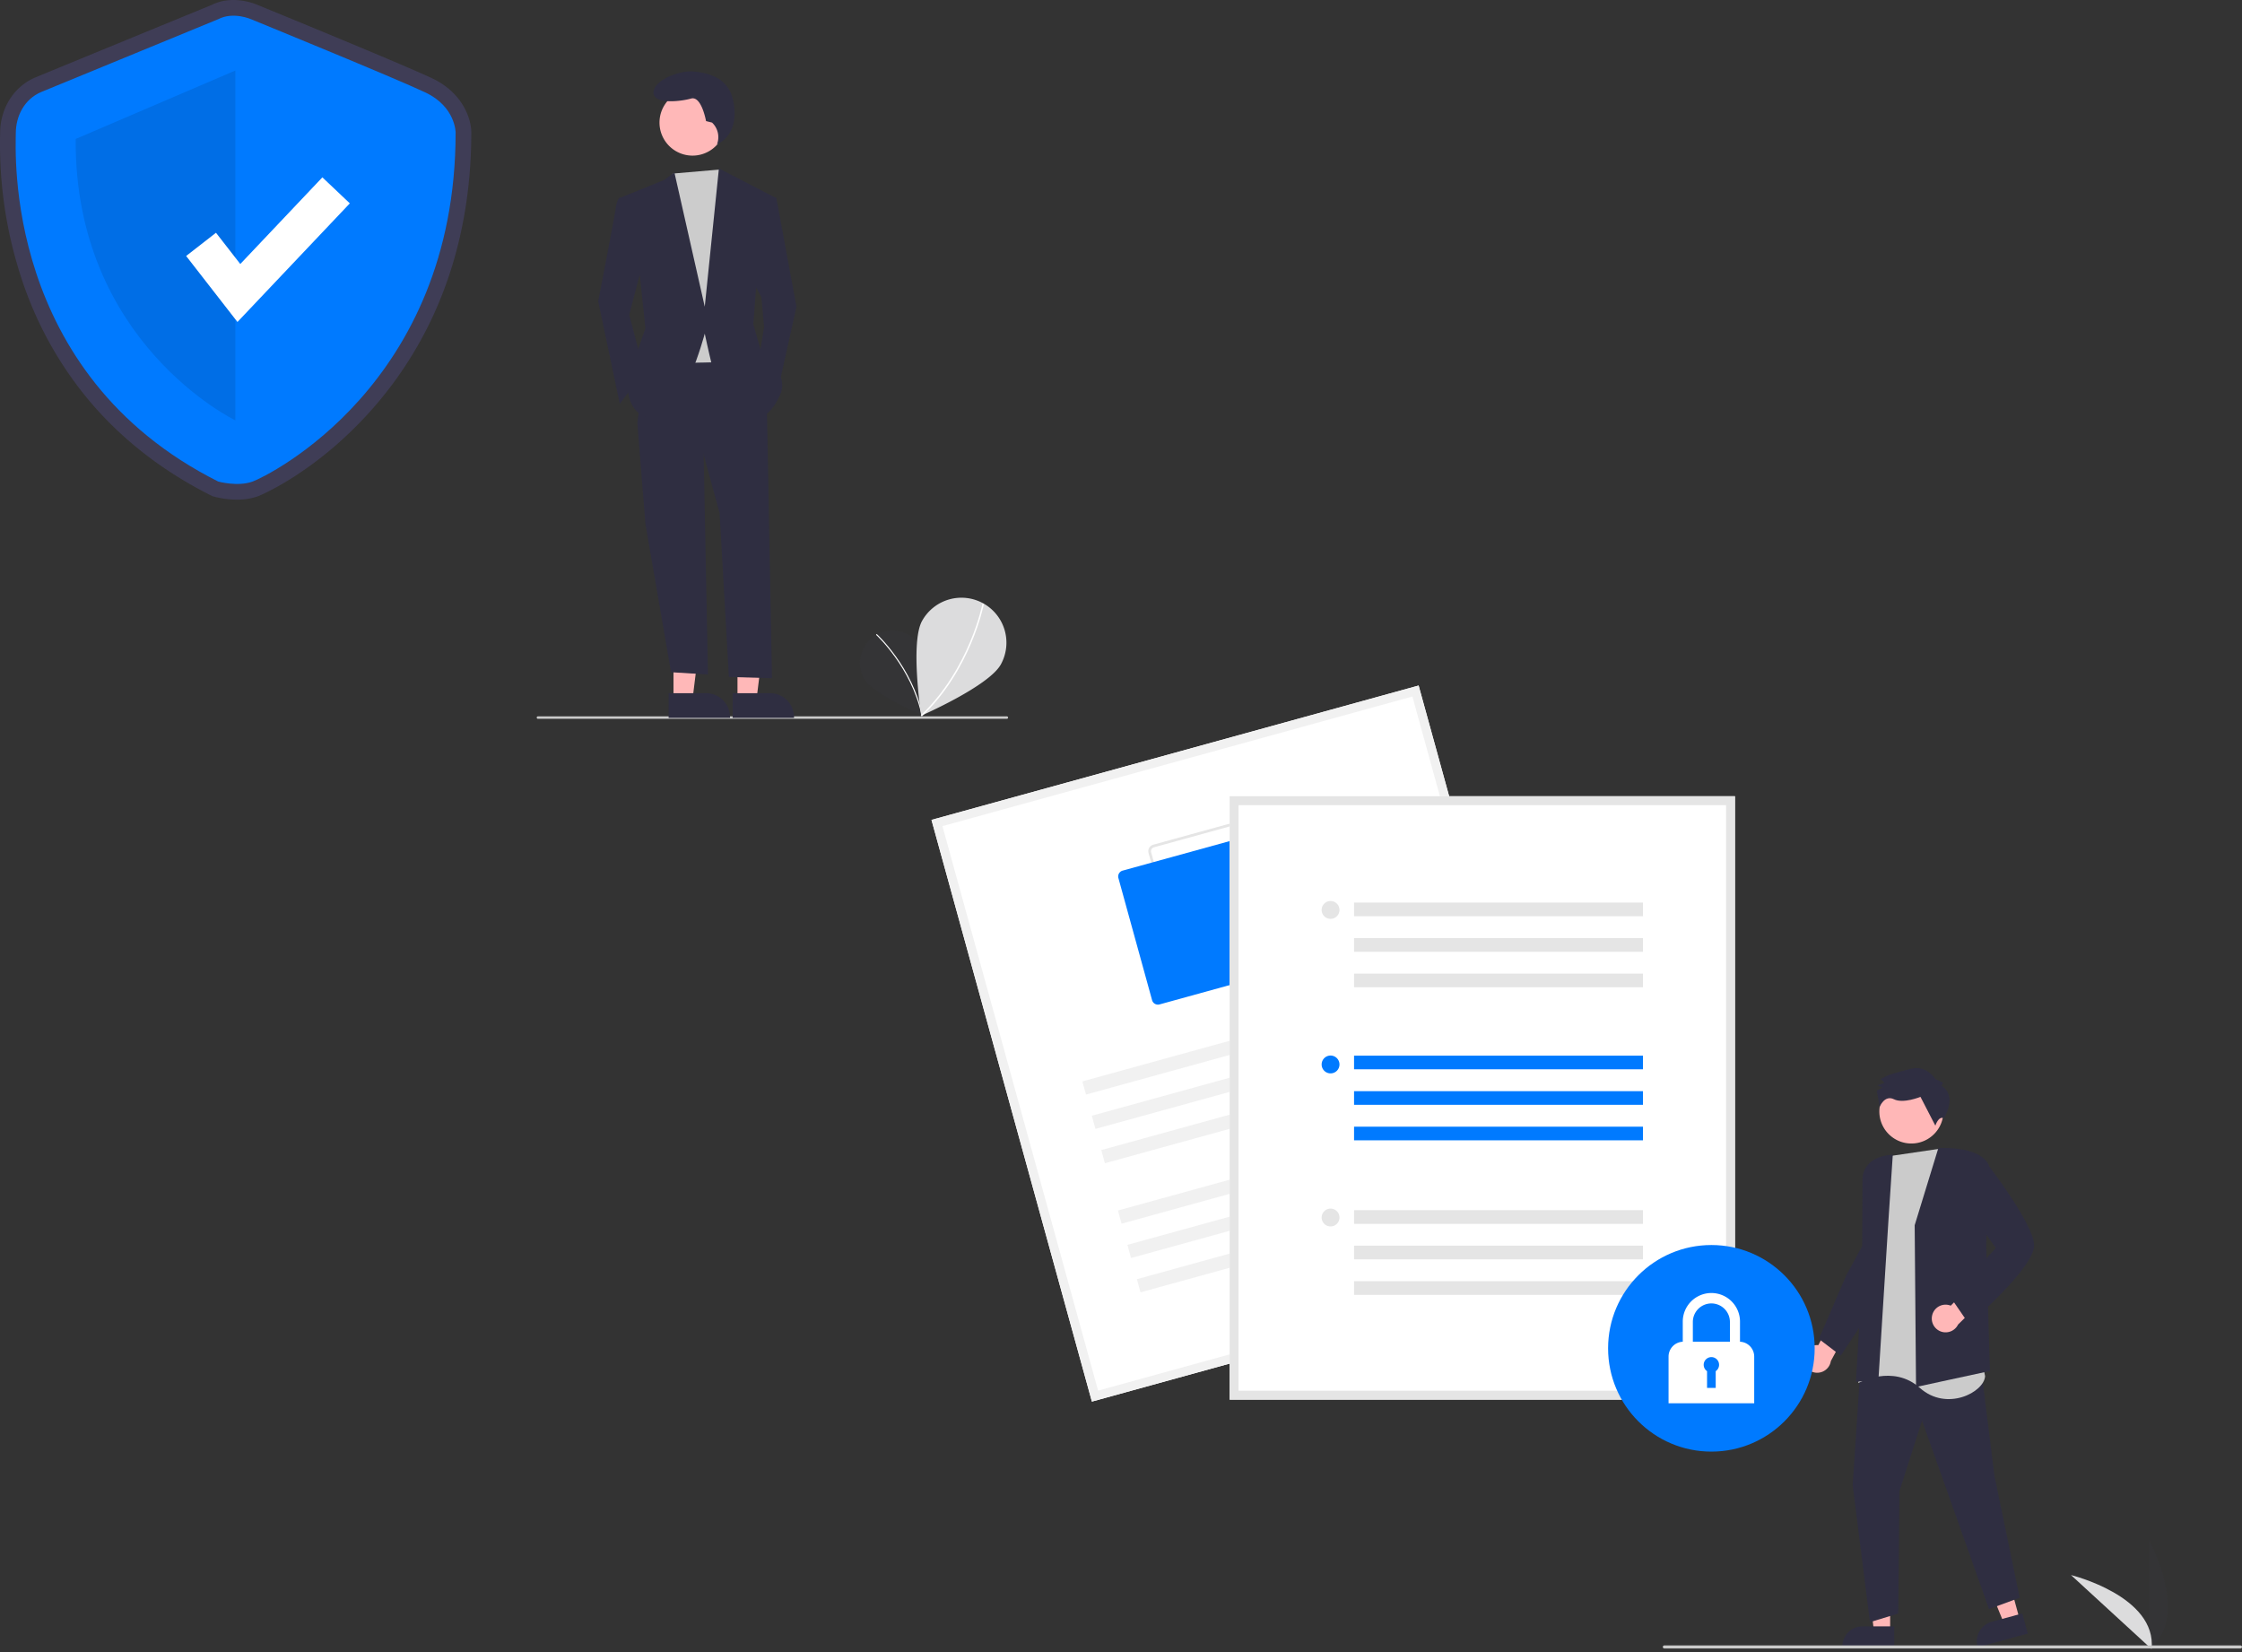 <svg width="570" height="420" fill="none" xmlns="http://www.w3.org/2000/svg"><rect width="100%" height="100%" fill="#333333" stroke="none"/><g clip-path="url(#a)"><path d="M546.344 419.232v-27.815s10.84 19.72 0 27.815z" fill="#3C3C43" fill-opacity=".18"/><path d="m547.014 419.227-20.491-18.81s21.858 5.351 20.491 18.81z" fill="#DCDCDD"/><path d="M458.495 345.759a3.505 3.505 0 0 1 1.008-2.783 3.488 3.488 0 0 1 2.78-1.013l3.694-7.087 4.854 1.194-5.357 9.935a3.516 3.516 0 0 1-6.979-.246zM480.544 414.799h-4.096L474.499 399h6.046l-.001 15.799z" fill="#FFB7B7"/><path d="M481.588 418.769h-13.207v-.167a5.14 5.14 0 0 1 5.141-5.141h8.067l-.001 5.308z" fill="#2F2E41"/><path d="m513.487 411.74-3.951 1.077-6.038-14.73 5.833-1.59 4.156 15.243z" fill="#FFB7B7"/><path d="m515.54 415.295-12.742 3.474-.044-.161a5.141 5.141 0 0 1 3.607-6.312l7.782-2.122 1.397 5.121zM473.066 346.552l-2.043 31.027 4.389 34.811 7.189-2.194.303-31.103 5.751-17.935 17.027 47.903 7.795-2.876-6.433-31.103-3.632-29.211-30.346.681z" fill="#2F2E41"/><path d="m492.93 292.067-12.106 1.786-4.362 4.313-1.354 15.498.841 13.728-3.506 24.208s8.817-4.895 15.649 1.232c6.833 6.127 16.394 1.083 16.591-2.993l-11.753-57.772z" fill="#CBCBCB"/><path d="M486.782 311.505v-.018l6.014-19.603.078-.006c.428-.027 10.511-.622 12.767 4.357l.011.024-.686 20.372.944 31.906-18.649 4.039-.135.03-.344-41.101zM480.117 310.15l1.104-16.619c-7.847.488-7.729 6.052-7.72 6.294l-.085 24.858-1.572 26.594 5.714-.428 2.559-40.699z" fill="#2F2E41"/><path d="m462.424 340.389 6.967-16.167 4.862-8.929 2.538 16.107-8.813 13.22-5.554-4.231z" fill="#2F2E41"/><path d="M491.214 334.44a3.503 3.503 0 0 1 3.245-2.763 3.486 3.486 0 0 1 1.494.254l5.62-5.682 4.286 2.573-8.049 7.912a3.52 3.52 0 0 1-4.317 1.783 3.518 3.518 0 0 1-2.279-4.077z" fill="#FFB7B7"/><path d="m495.94 329.856 11.459-12.57-7.585-10.824.781-5.291 4.47-5.523.087.113c.477.617 11.675 15.165 11.996 20.672.323 5.528-15.773 19.511-16.458 20.103l-.095.083-4.655-6.763z" fill="#2F2E41"/><path d="M485.944 290.706a8.145 8.145 0 1 0 0-16.29 8.145 8.145 0 0 0 0 16.29z" fill="#FFB7B7"/><path d="m493.604 276.051.395-.795-1.987-.987s-2.191-3.566-6.157-2.564c-3.966 1.002-5.75 1.602-5.75 1.602l-1.982.997.994.99-1.784.599 1.192.593-1.387.797.747 4.086s1.24-3.099 3.624-1.915c2.384 1.185 6.745-.612 6.745-.612l3.788 7.332s.782-2.57 2.175-1.885c0 0 3.56-5.669-.613-8.238z" fill="#2F2E41"/><path d="M401.45 322.16 277.6 356.317l-40.783-147.881 123.85-34.156 40.783 147.88z" fill="#fff"/><path d="M401.45 322.16 277.6 356.317l-40.783-147.881 123.85-34.156 40.783 147.88zm-122.268 31.369 119.481-32.951-39.578-143.51-119.481 32.951 39.578 143.51z" fill="#F1F1F1"/><path d="m333.714 240.528-31.045 8.562a1.713 1.713 0 0 1-2.107-1.196L292 216.849a1.718 1.718 0 0 1 1.196-2.107l31.046-8.562a1.72 1.72 0 0 1 2.107 1.196l8.561 31.046a1.71 1.71 0 0 1-1.196 2.106zm-40.336-25.125a1.032 1.032 0 0 0-.717 1.264l8.562 31.045a1.026 1.026 0 0 0 1.264.718l31.045-8.562a1.027 1.027 0 0 0 .718-1.264l-8.562-31.046a1.03 1.03 0 0 0-1.264-.717l-31.046 8.562z" fill="#E5E5E5"/><path d="m325.845 246.786-31.046 8.562a1.546 1.546 0 0 1-1.896-1.077l-8.562-31.045a1.546 1.546 0 0 1 1.077-1.896l31.045-8.562a1.545 1.545 0 0 1 1.896 1.076l8.562 31.046a1.542 1.542 0 0 1-1.076 1.896z" fill="#007AFF"/><path d="m361.809 251.024-86.635 23.893.923 3.348 86.635-23.893-.923-3.348zM364.216 259.753l-86.635 23.893.923 3.347 86.636-23.892-.924-3.348zM366.624 268.482l-86.636 23.893.924 3.348 86.635-23.893-.923-3.348zM370.861 283.844l-86.636 23.893.923 3.348 86.636-23.893-.923-3.348zM373.268 292.574l-86.635 23.893.923 3.348 86.635-23.893-.923-3.348zM375.675 301.302l-86.635 23.893.923 3.348 86.636-23.893-.924-3.348z" fill="#F1F1F1"/><path d="M441.095 355.823H312.622V202.422h128.473v153.401z" fill="#fff"/><path d="M441.095 355.823H312.622V202.422h128.473v153.401zm-126.207-2.267h123.941V204.688H314.888v148.868z" fill="#E5E5E5"/><path d="M417.705 268.367h-73.454v3.473h73.454v-3.473zM417.705 277.396h-73.454v3.473h73.454v-3.473zM417.705 286.426h-73.454v3.473h73.454v-3.473zM338.279 272.879a2.267 2.267 0 1 0 0-4.534 2.267 2.267 0 0 0 0 4.534z" fill="#007AFF"/><path d="M417.705 229.459h-73.454v3.473h73.454v-3.473zM417.705 238.488h-73.454v3.473h73.454v-3.473zM417.705 247.518h-73.454v3.472h73.454v-3.472zM338.279 233.593a2.267 2.267 0 1 0 0-4.534 2.267 2.267 0 0 0 0 4.534zM417.705 307.652h-73.454v3.473h73.454v-3.473zM417.705 316.682h-73.454v3.473h73.454v-3.473zM417.705 325.712h-73.454v3.473h73.454v-3.473zM338.279 311.787a2.267 2.267 0 1 0 0-4.534 2.267 2.267 0 0 0 0 4.534z" fill="#E5E5E5"/><path d="M435.097 369.032c14.503 0 26.26-11.757 26.26-26.259 0-14.503-11.757-26.259-26.26-26.259-14.502 0-26.259 11.756-26.259 26.259 0 14.502 11.757 26.259 26.259 26.259z" fill="#007AFF"/><path d="M442.373 341.098v-5.024a7.276 7.276 0 1 0-14.551 0v5.024a3.784 3.784 0 0 0-3.613 3.777v11.873h21.776v-11.873a3.782 3.782 0 0 0-3.612-3.777zm-7.276-9.738a4.717 4.717 0 0 1 4.714 4.714v5.015h-9.427v-5.015a4.717 4.717 0 0 1 4.713-4.714z" fill="#fff"/><path d="M437.055 346.961a1.956 1.956 0 1 0-3.059 1.618v4.254h2.202v-4.254a1.958 1.958 0 0 0 .857-1.618z" fill="#007AFF"/><path d="M569.616 419.076H423.119a.385.385 0 0 1 0-.769h146.497a.384.384 0 0 1 0 .769z" fill="#CBCBCB"/></g><g clip-path="url(#b)"><path d="M234.025 164.39c2.248 3.973.342 17.393.342 17.393s-12.482-5.284-14.729-9.256a8.265 8.265 0 0 1 14.387-8.137z" fill="#3C3C43" fill-opacity=".18"/><path d="m234.548 181.766-.265.056c-2.554-12.135-11.473-20.363-11.563-20.445l.183-.2c.09.082 9.073 8.366 11.645 20.589z" fill="#fff"/><path d="M254.45 168.914c-3.051 5.533-20.248 13.029-20.248 13.029s-2.835-18.544.214-24.075a11.44 11.44 0 0 1 15.54-4.494 11.437 11.437 0 0 1 4.494 15.54z" fill="#DCDCDD"/><path d="m234.354 182.144-.258-.272c12.444-11.818 15.665-28.301 15.696-28.466l.369.07c-.031.166-3.272 16.764-15.807 28.668z" fill="#fff"/><path d="M60.256 127.016a23.523 23.523 0 0 1-5.833-.755l-.375-.103-.349-.175c-12.592-6.313-23.215-14.653-31.574-24.786A93.828 93.828 0 0 1 6.182 72.888 108.958 108.958 0 0 1 .021 34.505c.005-.274.01-.486.01-.631 0-6.35 3.524-11.92 8.977-14.192 4.174-1.74 42.073-17.306 44.81-18.43 5.158-2.584 10.66-.427 11.54-.05 1.974.807 37.009 15.137 44.58 18.742 7.803 3.715 9.885 10.39 9.885 13.748 0 15.204-2.634 29.413-7.827 42.233a97.797 97.797 0 0 1-17.573 28.322c-14.346 16.144-28.696 21.867-28.835 21.918-1.714.59-3.519.878-5.332.851zm-3.375-8.359c1.244.279 4.108.697 5.975.016 2.372-.865 14.382-7.093 25.606-19.723 15.507-17.45 23.375-39.388 23.386-65.202-.027-.523-.399-4.253-5.338-6.605-7.424-3.535-43.84-18.425-44.207-18.575l-.1-.043c-.764-.32-3.192-.993-4.867-.116l-.335.156c-.406.167-40.635 16.69-44.926 18.478-3.001 1.25-4.07 4.348-4.07 6.83 0 .182-.005.446-.012.787-.343 17.663 3.745 61.126 48.888 83.997z" fill="#3F3D56"/><path d="M55.486 4.877S14.891 21.55 10.542 23.363c-4.35 1.812-6.525 6.161-6.525 10.51 0 4.35-3.262 61.105 51.47 88.546 0 0 4.967 1.374 8.735 0 3.77-1.374 51.613-24.572 51.613-88.726 0 0 0-6.525-7.611-10.15-7.612-3.624-44.413-18.666-44.413-18.666s-4.519-1.993-8.325 0z" fill="#007AFF"/><path opacity=".1" d="M59.836 17.926v88.944S18.878 87.155 19.24 35.324l40.595-17.398z" fill="#000"/><path d="M60.37 81.852 47.323 65.076l7.587-5.901 6.178 7.943 20.87-22.031 6.978 6.612L60.37 81.852z" fill="#fff"/><path d="M255.982 182.739H136.764a.314.314 0 0 1-.313-.313.314.314 0 0 1 .313-.313h119.218a.312.312 0 1 1 0 .626z" fill="#CACACA"/><path d="M171.226 177.807h4.839l2.303-18.666h-7.143l.001 18.666z" fill="#FFB8B8"/><path d="M169.991 176.227h9.531a6.074 6.074 0 0 1 6.074 6.073v.197l-15.604.001-.001-6.271z" fill="#2F2E41"/><path d="M187.497 177.807h4.839l2.303-18.666h-7.143l.001 18.666z" fill="#FFB8B8"/><path d="M186.263 176.227H195.794a6.074 6.074 0 0 1 6.073 6.073v.197l-15.604.001v-6.271zM178.832 112.257l1.161 59.218-9.391-.582-6.515-37.719-2.057-25.718 16.802 4.801z" fill="#2F2E41"/><path d="m194.948 102.313 1.316 70.101-10.952-.313-2.365-41.671-4.115-15.087-16.802-7.887 2.743-18.86 24.689-.342 5.486 14.059z" fill="#2F2E41"/><path d="M176.067 39.562a8.398 8.398 0 1 0 0-16.797 8.398 8.398 0 0 0 0 16.797z" fill="#FFB8B8"/><path d="m183.032 43.1 1.286 1.948 3.43 9.601-2.744 37.376-16.116.343-2.057-42.862 4.31-5.387 11.891-1.02z" fill="#CCC"/><path d="m160.315 50.534-2.743-.343s-.685.343-1.028 2.744c-.343 2.4-4.458 23.66-4.458 23.66l5.486 26.06 6.172-8.23-3.771-14.401 3.771-14.402-3.429-15.088zM195.291 50.192h2.058l5.143 27.775-4.8 21.603-4.801-7.887 1.371-8.573-.685-7.543-2.4-4.458 4.114-20.917zM181.029 31.164l-1.527-.382s-1.145-6.49-3.817-5.726c-2.672.763-9.543 1.527-9.543-1.527s6.489-5.726 10.306-5.344c3.818.382 8.693 1.648 9.925 7.253 1.976 8.984-4.076 11.254-4.076 11.254l.101-.328a5.09 5.09 0 0 0-1.369-5.2z" fill="#2F2E41"/><path d="m157.915 50.192 10.973-4.458 2.572-1.886 7.715 34.118 3.6-35.147 14.231 7.373-4.801 23.317-.686 8.915 2.058 7.201s7.201 5.144 4.8 10.63c-2.4 5.486-5.143 5.829-5.143 5.829s-11.659-10.973-12.344-13.716c-.686-2.743-1.715-7.544-1.715-7.544s-5.829 21.946-12.687 21.603c-6.858-.343-6.858-7.544-6.858-7.544l1.714-7.543 2.744-7.887-1.372-13.03-4.801-20.231z" fill="#2F2E41"/></g><defs><clipPath id="a"><path fill="#fff" transform="translate(236.817 174.28)" d="M0 0h333.183v244.952H0z"/></clipPath><clipPath id="b"><path fill="#fff" d="M0 0h256.295v182.739H0z"/></clipPath></defs></svg>